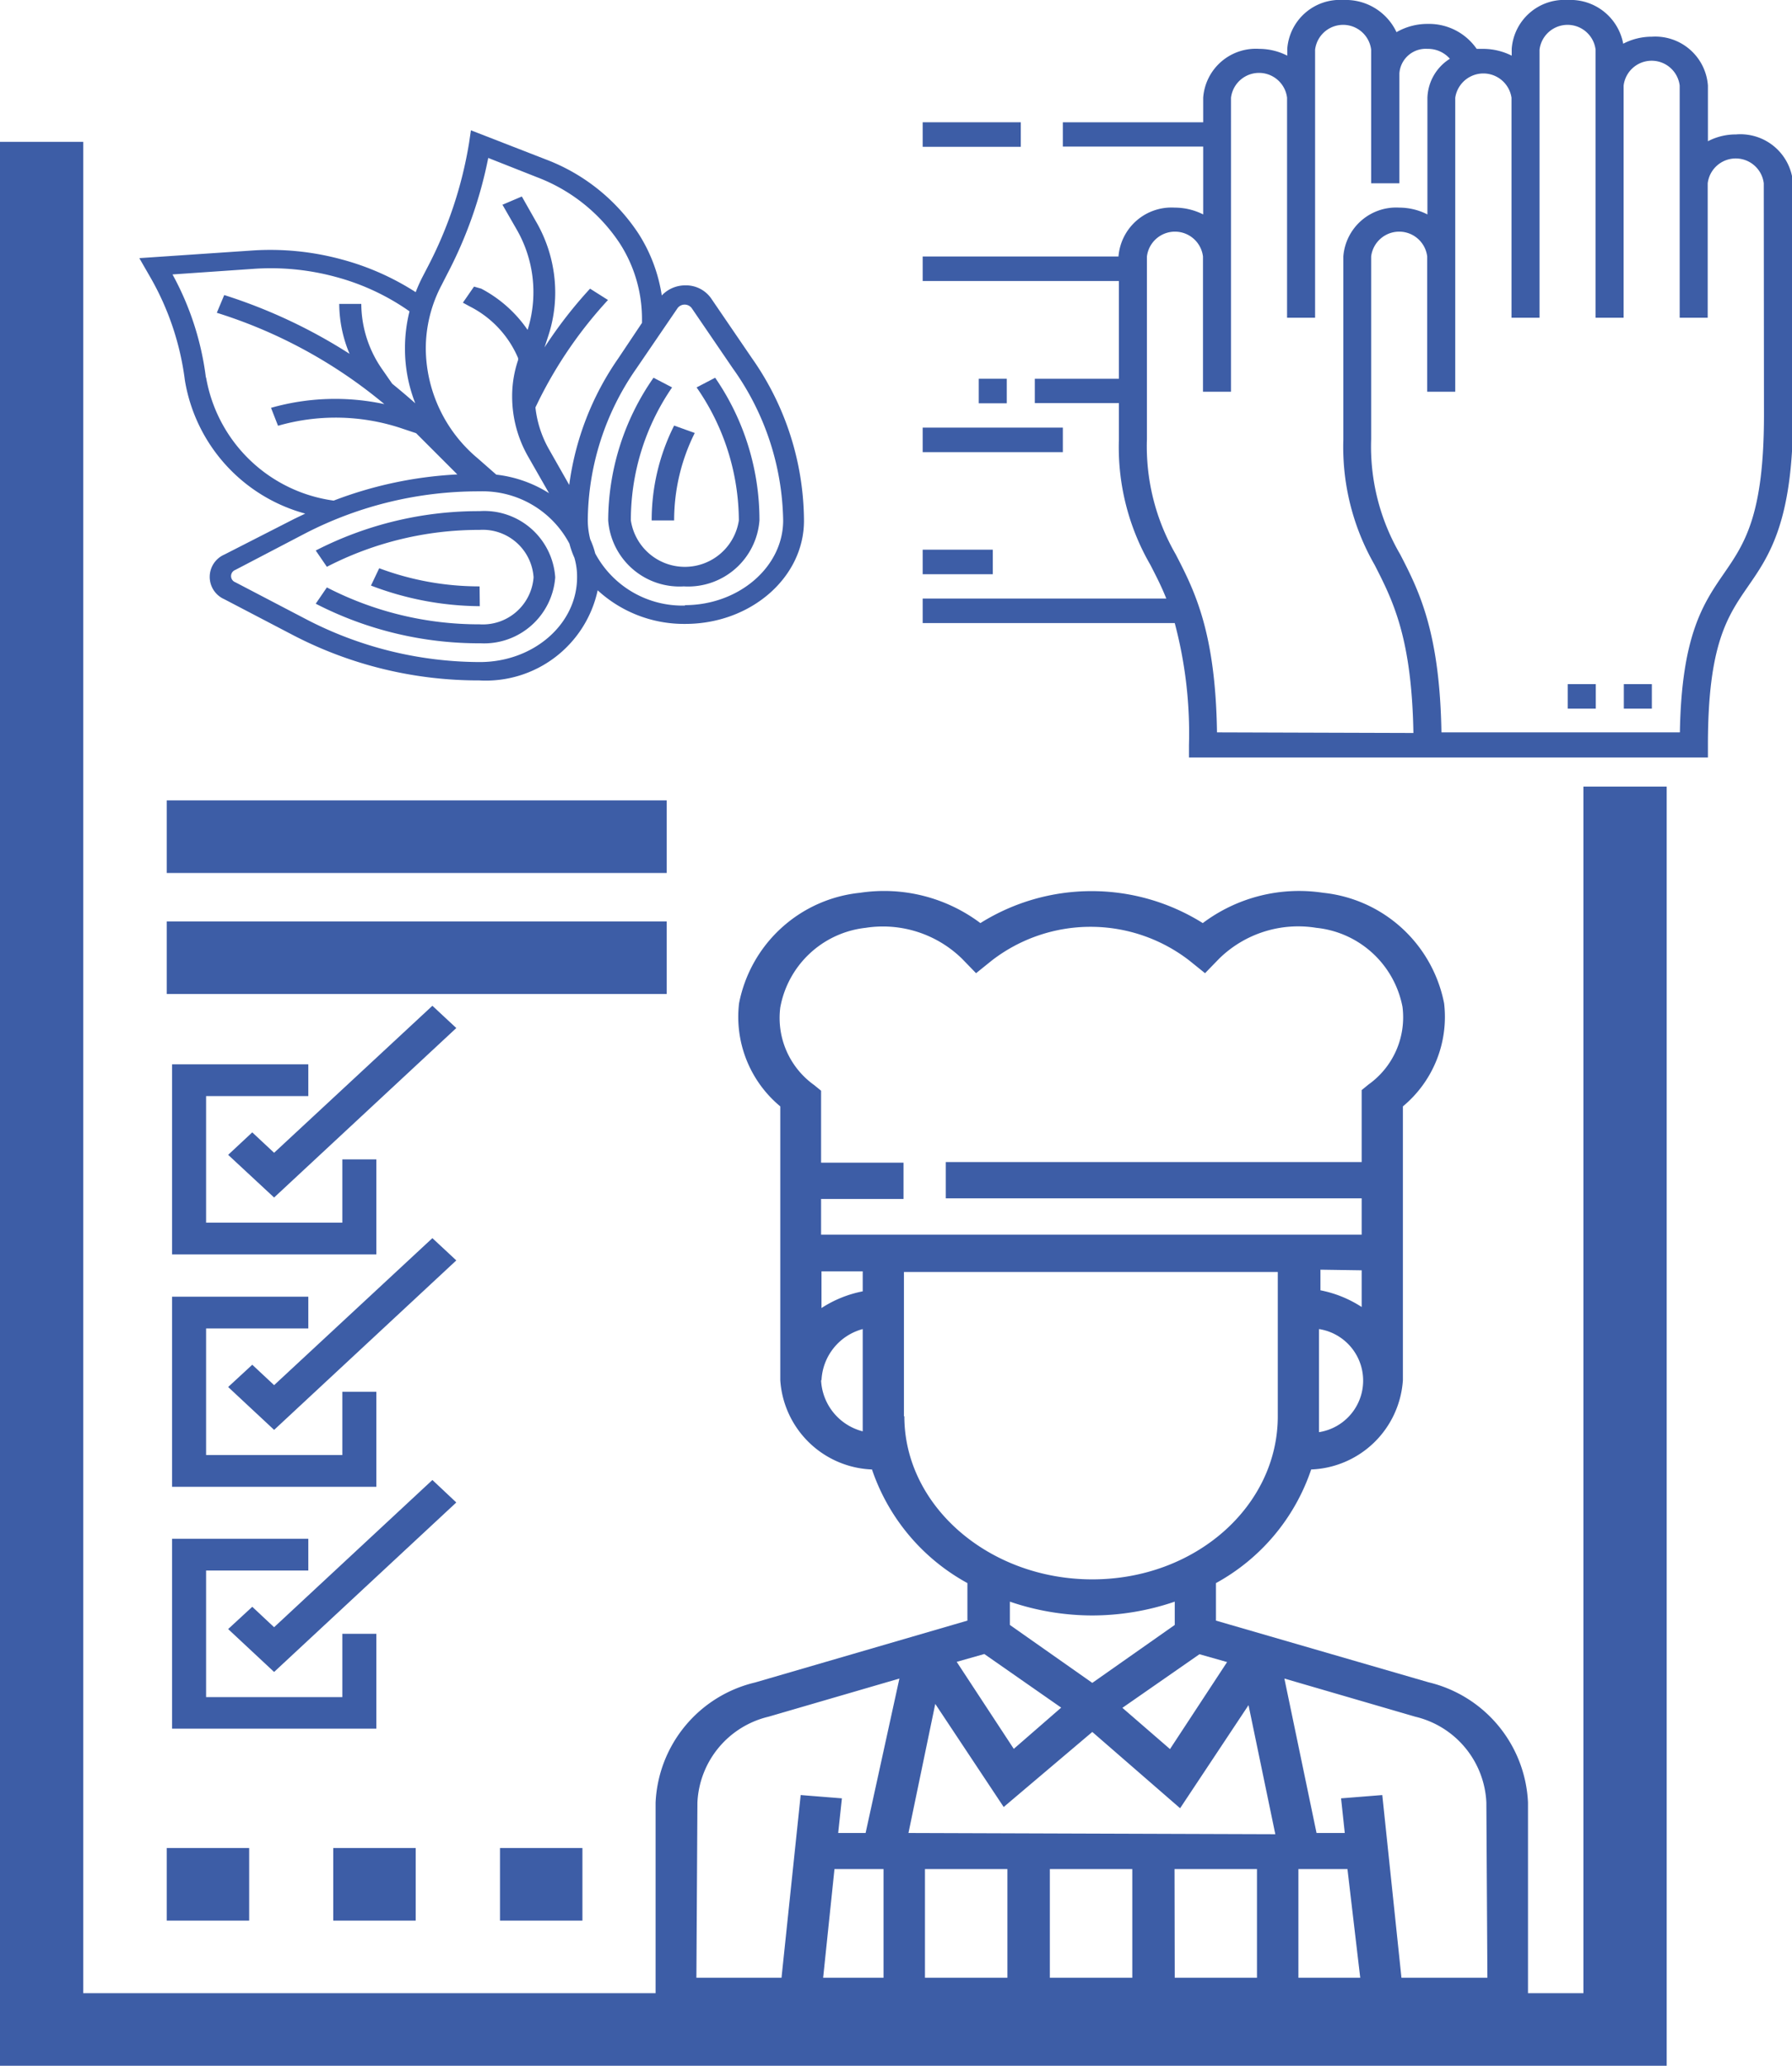 <svg xmlns="http://www.w3.org/2000/svg" viewBox="0 0 86.95 100.19"><defs><style>.cls-1{fill:#3d5da6;}</style></defs><title>Sectores-Restaurantes-Requerimientos-03-Personal</title><g id="Layer_2" data-name="Layer 2"><g id="Capa_1" data-name="Capa 1"><path class="cls-1" d="M8.09,89.63h4v3.52h-4Z"/><path class="cls-1" d="M16.17,89.63h4v3.52h-4Z"/><path class="cls-1" d="M24.26,89.63h4v3.52h-4Z"/><path class="cls-1" d="M8.09,38.82H32.35v3.52H8.09Z"/><path class="cls-1" d="M8.09,44.69H32.35v3.52H8.09Z"/><polygon class="cls-1" points="76.83 38.15 76.83 40.77 76.83 96.67 4.04 96.67 4.04 40.77 4.04 10.4 4.04 6.88 0 6.88 0 100.19 80.87 100.19 80.87 38.15 76.83 38.15"/><path class="cls-1" d="M84.23,6.52a2.91,2.91,0,0,0-1.36.33V4.15a2.56,2.56,0,0,0-2.72-2.37,3,3,0,0,0-1.39.34A2.6,2.6,0,0,0,76.07,0a2.56,2.56,0,0,0-2.72,2.37V2.7A3.11,3.11,0,0,0,72,2.37c-.12,0-.24,0-.35,0a2.81,2.81,0,0,0-2.37-1.21,3,3,0,0,0-1.52.4A2.72,2.72,0,0,0,65.18,0a2.56,2.56,0,0,0-2.72,2.37V2.7a3,3,0,0,0-1.36-.33,2.56,2.56,0,0,0-2.72,2.37V5.93H51.57V7.11h6.81V10.4A3.07,3.07,0,0,0,57,10.07a2.58,2.58,0,0,0-2.73,2.37H44.77v1.19h9.52v4.74H50.21v1.18h4.08v1.78a11.38,11.38,0,0,0,1.53,6.07c.26.51.52,1,.77,1.63H44.77v1.19H57a20.78,20.78,0,0,1,.69,5.92v.6H82.87v-.6c0-4.87.94-6.24,1.94-7.69S87,25.35,87,20.15V8.89A2.56,2.56,0,0,0,84.23,6.52Zm-25.18,29c-.07-4.87-1.09-6.87-2-8.63a10.47,10.47,0,0,1-1.4-5.59V12.44a1.37,1.37,0,0,1,2.72,0V19h1.36V4.74a1.37,1.37,0,0,1,2.72,0V15.41h1.36v-13a1.37,1.37,0,0,1,2.72,0V8.89H67.9V3.56a1.28,1.28,0,0,1,1.36-1.19,1.41,1.41,0,0,1,1.09.48,2.32,2.32,0,0,0-1.09,1.89V10.4a3,3,0,0,0-1.36-.33,2.57,2.57,0,0,0-2.72,2.37v8.89A11.48,11.48,0,0,0,66.7,27.4c.89,1.74,1.8,3.54,1.88,8.15Zm26.54-15.4c0,4.87-.94,6.24-1.94,7.69s-2.06,3-2.14,7.71H69.94c-.08-4.87-1.09-6.87-2-8.63a10.37,10.37,0,0,1-1.41-5.59V12.44a1.37,1.37,0,0,1,2.72,0V19h1.36V4.74a1.38,1.38,0,0,1,2.73,0V15.41h1.36v-13a1.37,1.37,0,0,1,2.72,0v13h1.36V4.15a1.37,1.37,0,0,1,2.72,0V15.41h1.36V8.89a1.37,1.37,0,0,1,2.72,0Z"/><rect class="cls-1" x="78.79" y="33.18" width="1.36" height="1.19"/><rect class="cls-1" x="76.07" y="33.18" width="1.36" height="1.19"/><rect class="cls-1" x="44.77" y="20.74" width="6.8" height="1.19"/><rect class="cls-1" x="44.77" y="26.66" width="3.4" height="1.19"/><rect class="cls-1" x="47.49" y="18.37" width="1.36" height="1.19"/><rect class="cls-1" x="44.77" y="5.93" width="4.76" height="1.19"/><path class="cls-1" d="M23.27,24.79a17.3,17.3,0,0,0-7.95,1.91l.54.79a16.08,16.08,0,0,1,7.41-1.79A2.47,2.47,0,0,1,25.89,28a2.47,2.47,0,0,1-2.62,2.28,16.08,16.08,0,0,1-7.41-1.79l-.54.79a17.31,17.31,0,0,0,8,1.92A3.46,3.46,0,0,0,26.94,28,3.45,3.45,0,0,0,23.27,24.79Z"/><path class="cls-1" d="M23.27,28.44a13.86,13.86,0,0,1-4.87-.88L18,28.4a15,15,0,0,0,5.28,1Z"/><path class="cls-1" d="M36.49,17.38l-2-2.93a1.49,1.49,0,0,0-1.24-.61,1.56,1.56,0,0,0-1.14.49,7.7,7.7,0,0,0-1.13-3,9.34,9.34,0,0,0-4.45-3.58L22.85,6.32l-.09.61a19.87,19.87,0,0,1-2,6l-.27.52a7.55,7.55,0,0,0-.32.72,12.66,12.66,0,0,0-3.6-1.59,13.2,13.2,0,0,0-4.34-.43l-5.47.37.53.92a13.38,13.38,0,0,1,1.68,5,8.06,8.06,0,0,0,5.84,6.47l-.54.26L10.88,26.9a1.18,1.18,0,0,0,0,2.16l3.37,1.76a19.47,19.47,0,0,0,9,2.18A5.55,5.55,0,0,0,29,28.63a6.19,6.19,0,0,0,4.25,1.63c3.18,0,5.76-2.25,5.76-5A13.8,13.8,0,0,0,36.49,17.38Zm-14.8-4.07a20.83,20.83,0,0,0,2-5.65l2.38.94a8.36,8.36,0,0,1,4,3.2,6.76,6.76,0,0,1,1.08,3.65v.21h0L30,17.38a13.93,13.93,0,0,0-2.38,6.14l-1-1.76a5.25,5.25,0,0,1-.64-2l.17-.35a20.87,20.87,0,0,1,3.35-4.86L28.63,14a21.34,21.34,0,0,0-2.21,2.85l.18-.55a6.72,6.72,0,0,0,.34-2.12A6.87,6.87,0,0,0,26,10.73l-.68-1.2-.94.4.69,1.2A6.09,6.09,0,0,1,25.6,16a6.25,6.25,0,0,0-2.25-2L23,13.9l-.54.78.33.18a5,5,0,0,1,2.35,2.51l0,.09a5.46,5.46,0,0,0-.29,1.79,5.87,5.87,0,0,0,.79,2.92l1,1.75a6.07,6.07,0,0,0-2.56-.9l-.9-.79a7,7,0,0,1-2.52-5.3,6.6,6.6,0,0,1,.77-3.11Zm-11.7,5a14,14,0,0,0-1.62-5l3.92-.27a12,12,0,0,1,4,.39,11.3,11.3,0,0,1,3.58,1.67,7.29,7.29,0,0,0-.22,1.81,7.21,7.21,0,0,0,.5,2.65c-.36-.32-.74-.64-1.12-.95h0l-.5-.72a5.58,5.58,0,0,1-1-3.15H16.46a6.31,6.31,0,0,0,.5,2.42,25.65,25.65,0,0,0-6.08-2.85l-.36.86a23.76,23.76,0,0,1,8.13,4.43,11.38,11.38,0,0,0-5.5.18l.34.87a10.1,10.1,0,0,1,5.89.09l.81.27,2,2a19.47,19.47,0,0,0-6,1.27A7.28,7.28,0,0,1,10,18.31ZM28,28c0,2.27-2.11,4.11-4.72,4.11A18.34,18.34,0,0,1,14.79,30l-3.37-1.76a.32.32,0,0,1,0-.6l3.37-1.76a18.34,18.34,0,0,1,8.48-2.05,4.77,4.77,0,0,1,4.36,2.54,4.23,4.23,0,0,0,.24.68A3.24,3.24,0,0,1,28,28Zm5.24,1.37a4.8,4.8,0,0,1-4.36-2.53,3.91,3.91,0,0,0-.24-.68,3.83,3.83,0,0,1-.12-.9,13,13,0,0,1,2.36-7.39l2-2.93a.43.43,0,0,1,.68,0l2,2.93A13,13,0,0,1,38,25.24C38,27.51,35.83,29.35,33.23,29.35Z"/><path class="cls-1" d="M34.7,18.32l-.9.47a11.37,11.37,0,0,1,2.05,6.45,2.65,2.65,0,0,1-5.24,0,11.37,11.37,0,0,1,2-6.45l-.9-.47a12.16,12.16,0,0,0-2.2,6.92,3.47,3.47,0,0,0,3.67,3.2,3.47,3.47,0,0,0,3.67-3.2A12.16,12.16,0,0,0,34.7,18.32Z"/><path class="cls-1" d="M32.71,25.24a9.47,9.47,0,0,1,1-4.24l-1-.36a10.2,10.2,0,0,0-1.09,4.6Z"/><polygon class="cls-1" points="18.26 56.23 16.61 56.23 16.61 59.3 10 59.3 10 53.16 14.96 53.16 14.96 51.62 8.35 51.62 8.35 60.84 18.26 60.84 18.26 56.23"/><polygon class="cls-1" points="12.24 54.92 11.07 56.01 13.3 58.08 22.14 49.86 20.98 48.78 13.3 55.91 12.24 54.92"/><polygon class="cls-1" points="18.26 67.5 16.61 67.5 16.61 70.57 10 70.57 10 64.43 14.96 64.43 14.96 62.89 8.35 62.89 8.35 72.11 18.26 72.11 18.26 67.5"/><polygon class="cls-1" points="12.24 66.19 11.07 67.27 13.3 69.35 22.14 61.13 20.98 60.05 13.3 67.18 12.24 66.19"/><polygon class="cls-1" points="18.26 79.24 16.61 79.24 16.61 82.31 10 82.31 10 76.17 14.96 76.17 14.96 74.63 8.35 74.63 8.35 83.84 18.26 83.84 18.26 79.24"/><polygon class="cls-1" points="12.24 77.93 11.07 79.01 13.3 81.09 22.14 72.87 20.98 71.78 13.3 78.92 12.24 77.93"/><path class="cls-1" d="M69.31,81.59,59,78.6V76.78a9.88,9.88,0,0,0,4.62-5.51,4.64,4.64,0,0,0,4.45-4.33V53.66a5.64,5.64,0,0,0,2-5,6.68,6.68,0,0,0-5.87-5.36,7.78,7.78,0,0,0-5.84,1.47,10.16,10.16,0,0,0-10.79,0,7.79,7.79,0,0,0-5.84-1.47,6.67,6.67,0,0,0-5.87,5.36,5.64,5.64,0,0,0,2,5V66.94a4.64,4.64,0,0,0,4.45,4.33,9.9,9.9,0,0,0,4.63,5.51V78.6l-10.3,3a6.28,6.28,0,0,0-4.83,5.83V97.68H74.14V87.42A6.29,6.29,0,0,0,69.31,81.59ZM66,95.92H63V90.65h2.38ZM40.49,90.65h2.38v5.27H39.94Zm4.39,0h4v5.27h-4Zm6.06,0h4v5.27h-4Zm6.05,0h4v5.27H57ZM44.08,88.9l1.3-6.26,3.32,5L53,84l4.26,3.7,3.32-5,1.3,6.26Zm15.46-8.29-2.77,4.22-2.31-2,3.74-2.6Zm6.53-19v1.78a5.64,5.64,0,0,0-2-.81v-1ZM64,69.42c0-.24,0-.48,0-.73V64.46a2.53,2.53,0,0,1,0,5ZM37.86,48.86A4.74,4.74,0,0,1,42,45a5.49,5.49,0,0,1,4.68,1.5l.68.7.77-.62a7.84,7.84,0,0,1,9.57,0l.77.62.68-.7A5.48,5.48,0,0,1,63.87,45a4.75,4.75,0,0,1,4.18,3.83,4,4,0,0,1-1.65,3.77l-.33.27v3.49H45.89v1.76H66.07v1.76H39.84V58.15h4V56.39h-4V52.9l-.33-.27A4,4,0,0,1,37.86,48.86Zm4,13.77a5.64,5.64,0,0,0-2,.81V61.66h2Zm-2,4.31a2.7,2.7,0,0,1,2-2.48v4.23c0,.25,0,.49,0,.73A2.69,2.69,0,0,1,39.84,66.94Zm4,1.75v-7H62v7C62,73.05,58,76.6,53,76.6S43.88,73.05,43.88,68.69ZM53,78.35a12.4,12.4,0,0,0,4-.67v1.13l-4,2.81-4-2.81V77.68A12.39,12.39,0,0,0,53,78.35Zm-5.24,1.87,3.73,2.6-2.3,2-2.77-4.22Zm-13.92,7.2a4.49,4.49,0,0,1,3.45-4.16l6.35-1.85L42,88.9H40.67l.18-1.68-2-.16-.93,8.86H33.79Zm38.33,8.5H68l-.93-8.86-2,.16.18,1.68H63.88l-1.56-7.49,6.35,1.85a4.49,4.49,0,0,1,3.45,4.16Z"/></g></g></svg>